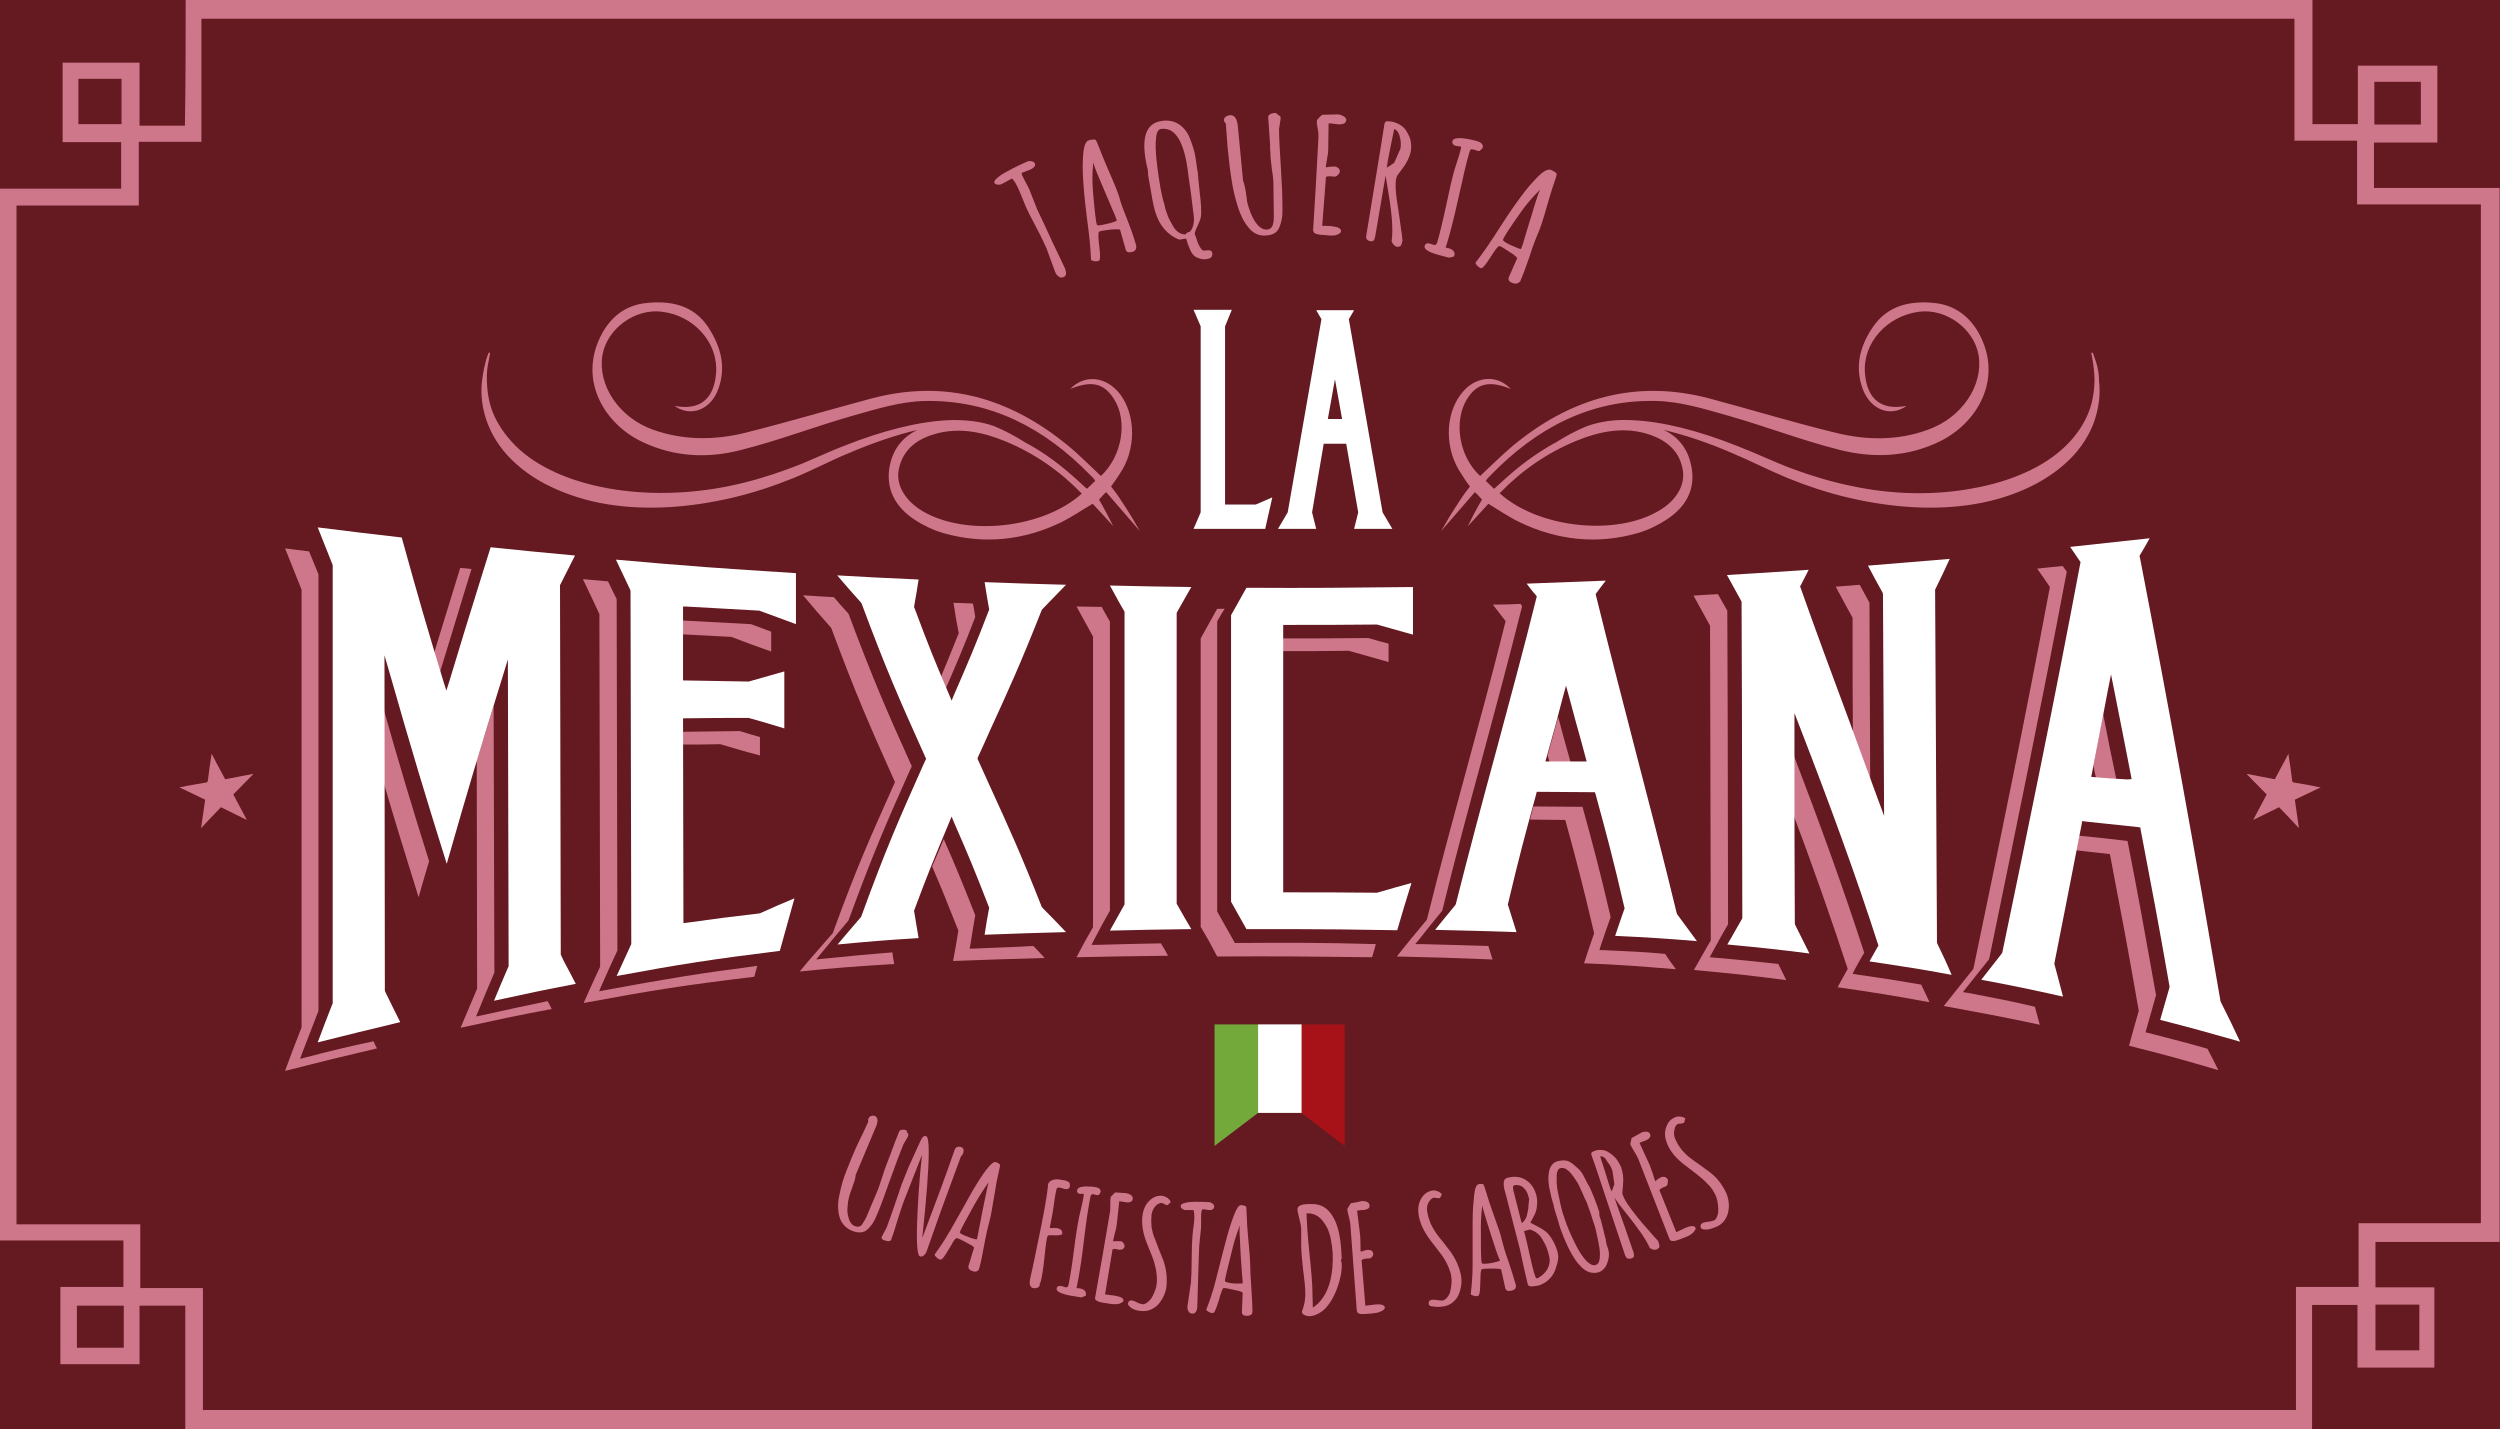<?xml version="1.0" encoding="utf-8"?>
<!-- Generator: Adobe Illustrator 19.1.0, SVG Export Plug-In . SVG Version: 6.00 Build 0)  -->
<svg version="1.1" id="Layer_1" xmlns="http://www.w3.org/2000/svg" xmlns:xlink="http://www.w3.org/1999/xlink" x="0px" y="0px"
	 viewBox="0 0 666.5 381" style="enable-background:new 0 0 666.5 381;" xml:space="preserve">
<style type="text/css">
	.st0{fill:#76121C;}
	.st1{fill:#E8778C;}
	.st2{fill:#821010;}
	.st3{fill:#FFFFFF;}
	.st4{fill:#00135C;}
	.st5{fill:#009CDE;}
	.st6{fill:#52AA2B;}
	.st7{fill:#C40811;}
	.st8{fill-rule:evenodd;clip-rule:evenodd;fill:#009CDE;}
	.st9{fill:#00652E;}
	.st10{fill:#98BF11;}
	.st11{fill-rule:evenodd;clip-rule:evenodd;fill:#44AC6C;}
	.st12{fill-rule:evenodd;clip-rule:evenodd;fill:#E8778C;}
	.st13{fill:#E76112;}
	.st14{fill:#F6B63E;}
	.st15{fill-rule:evenodd;clip-rule:evenodd;fill:#F6B63E;}
	.st16{fill:#3F280D;}
	.st17{fill:#C89F6A;}
	.st18{fill-rule:evenodd;clip-rule:evenodd;fill:#C89F6A;}
	.st19{fill:#F19800;}
	.st20{fill:#FEF7BA;}
	.st21{fill-rule:evenodd;clip-rule:evenodd;fill:#FEF7BA;}
	.st22{fill:#001781;}
	.st23{fill-rule:evenodd;clip-rule:evenodd;fill:#EBA1C7;}
	.st24{fill-rule:evenodd;clip-rule:evenodd;fill:#00652E;}
	.st25{fill:#1FA29B;}
	.st26{fill:#006459;}
	.st27{fill-rule:evenodd;clip-rule:evenodd;fill:#006459;}
	.st28{fill-rule:evenodd;clip-rule:evenodd;fill:#1FA29B;}
	.st29{fill:#7C0A4C;}
	.st30{fill-rule:evenodd;clip-rule:evenodd;fill:#7C0A4C;}
	.st31{fill:#EBA1C7;}
	.st32{fill-rule:evenodd;clip-rule:evenodd;fill:#98BF11;}
	.st33{fill-rule:evenodd;clip-rule:evenodd;fill:#E76112;}
	.st34{fill-rule:evenodd;clip-rule:evenodd;fill:#3F280D;}
	.st35{fill-rule:evenodd;clip-rule:evenodd;fill:#00135C;}
	.st36{fill-rule:evenodd;clip-rule:evenodd;fill:#821010;}
	.st37{fill-rule:evenodd;clip-rule:evenodd;fill:#F19800;}
	.st38{fill-rule:evenodd;clip-rule:evenodd;}
	.st39{fill-rule:evenodd;clip-rule:evenodd;fill:#FFFFFF;}
	.st40{fill:none;stroke:#5D5D5D;stroke-width:2;stroke-miterlimit:10;}
</style>
<g>
	<rect style="fill:#651921;" width="666.5" height="381"/>
	<g id="_x31_V7nqP.tif_2_">
		<g>
			<path style="fill:#CF778A;" d="M49.5,0c189,0,378,0,567,0c0,11,0,22.1,0,33.1c4.3,0,7.9,0,12.1,0c0-5.5,0-10.5,0-15.6
				c7.4,0,14.2,0,21.2,0c0,6.8,0,13.4,0,20.5c-5.7,0-11.1,0-16.9,0c0,4.3,0,8,0,12.1c11.4,0,22.4,0,33.5,0c0,93.7,0,187.3,0,281
				c-11,0-22.1,0-33.1,0c0,4.3,0,7.9,0,12.1c5.4,0,10.4,0,15.7,0c0,7.5,0,14.4,0,21.4c-6.9,0-13.4,0-20.5,0c0-5.7,0-11.1,0-16.7
				c-4.3,0-8,0-12.1,0c0,11.3,0,22.3,0,33.2c-189,0-378,0-567,0c0-10.9,0-21.9,0-33c-4.1,0-7.8,0-12.2,0c0,5.5,0,10.5,0,15.6
				c-7.5,0-14.2,0-21.1,0c0-6.9,0-13.5,0-20.6c5.8,0,11.2,0,16.8,0c0-4.3,0-8,0-12.4c-11.3,0-22.2,0-33,0c0-93.7,0-186.7,0-280.4
				c11,0,21.7,0,32.4,0c0-4.4,0-8.1,0-12.4c-5.5,0-10.6,0-15.6,0c0-7.4,0-14.2,0-21.2c6.9,0,13.4,0,20.5,0c0,5.7,0,11.1,0,16.8
				c4.3,0,8,0,12.1,0C49.5,21.9,49.5,11,49.5,0z M54.1,375.9c186.2,0,371.8,0,558,0c0-11,0-21.7,0-32.8c5.7,0,11,0,16.7,0
				c0-5.8,0-11,0-17c11.2,0,21.9,0,32.6,0c0-90.8,0-180.8,0-271.6c-11,0-21.8,0-33,0c0-5.9,0-11.2,0-17c-5.7,0-10.9,0-16.7,0
				c0-11.1,0-21.7,0-32.5c-186.2,0-371.8,0-558,0c0,11,0,21.7,0,32.8c-5.7,0-11,0-16.7,0c0,5.8,0,11,0,17c-11.2,0-21.9,0-32.6,0
				c0,90.8,0,180.8,0,271.6c11,0,21.8,0,33,0c0,5.9,0,11.2,0,17c5.7,0,10.9,0,16.7,0C54.1,354.6,54.1,365.2,54.1,375.9z M20.9,33.1
				c4.2,0,7.9,0,11.5,0c0-4.4,0-8.3,0-12.1c-4,0-7.6,0-11.5,0C20.9,25.2,20.9,28.9,20.9,33.1z M633.3,360c4.2,0,7.7,0,11.7,0
				c0-4.2,0-8.1,0-12.2c-4.1,0-7.8,0-11.7,0C633.3,352,633.3,355.8,633.3,360z M33,359.3c0-4,0-7.6,0-11.2c-4.4,0-8.4,0-12.5,0
				c0,3.9,0,7.4,0,11.2C24.6,359.3,28.5,359.3,33,359.3z M645.4,21.8c-4.3,0-8.3,0-12.4,0c0,4,0,7.6,0,11.4c4.3,0,8.2,0,12.4,0
				C645.4,29.2,645.4,25.7,645.4,21.8z"/>
		</g>
	</g>
</g>
<g>
	<g>
		<path class="st3" d="M326.6,87v47.5h8.2l4.4-1.9l-1.9,8.4h-19.1l1.9-4.4V87l-1.9-4.4h10.2L326.6,87z"/>
		<path class="st3" d="M340.7,141l2.6-4.4l9-51.5l-1.4-2.4H361l-1.4,2.4l9,51.5l2.6,4.4H361l1.1-4.4l-3.2-18.3h-6l-3.1,18.3l1.1,4.4
			H340.7z M357.8,111.7l-1.9-10.6l-1.9,10.6H357.8z"/>
	</g>
	<g>
		<g>
			<path style="fill:#CF778A;" d="M274.5,50.7c0.8,2,1.2,3,2,5.1c1.7,3.5,2.5,5.3,4.1,8.8c1.3,2.7,2,4.1,3.3,6.9
				c0.5,1.3,0.4,2.1-0.4,2.4c-0.5,0.2-0.9,0.1-1.3-0.2c-0.4-0.3-0.7-0.7-0.9-1.2c-0.9-2.5-1.4-3.8-2.3-6.3c-0.6-1.3-1.5-3.3-2.9-5.9
				c-1.4-2.6-2.4-4.6-2.9-5.9c-0.6-1.4-0.8-2-1.4-3.4c-0.8-1.9-1.5-3-2-3.4c-1.1,0.6-1.6,0.8-2.6,1.4c-0.4,0.2-0.8,0.3-1.3,0.2
				c-0.4,0-0.7-0.2-0.8-0.5c-0.1-0.3,0.1-0.7,0.8-1.3c0.7-0.6,1.6-1.2,2.8-1.8c2-1.1,3.7-1.9,5.1-2.5c0.4-0.2,0.8-0.2,1.3-0.1
				c0.4,0.1,0.7,0.3,0.8,0.6c0.1,0.3,0.1,0.6-0.2,0.9c-0.2,0.3-0.6,0.5-1,0.7c-0.7,0.3-1.1,0.4-1.8,0.7c-0.2,0.1-0.5,0.2-0.5,0.2
				C272.1,46.5,273.8,49,274.5,50.7z"/>
			<path style="fill:#CF778A;" d="M301.7,67.2c-0.9,0.2-1.4,0-1.6-0.7c-0.6-2.1-0.9-3.2-1.5-5.3c-0.5-0.1-1.3-0.1-2.5,0
				c-1.2,0.2-2.8,0.3-3.1,0.6c-0.2,0.2-0.2,1.3-0.1,2.3c0.1,1,0.2,1.9,0.3,2.9c0.1,1,0.1,2.2-0.1,2.4c-0.4,0.5-2.1,0.2-2.2-0.1
				c-0.1-0.4-0.1-3.5-0.8-8.7c-0.7-5.1-1.1-9.2-1.3-12.1c-0.2-2.9-0.2-5.5,0-7.6s0.7-3.3,1.5-3.5c0.7-0.2,1.6-0.3,1.8-0.1
				c0.4,0.4,1.4,3.5,3.2,7.6c1.8,4.1,2.9,6.8,3.2,8c0.3,1.3,1.1,3.3,2.2,6.1c1.1,2.8,1.8,5,2.2,6.4C303,66.4,302.7,67,301.7,67.2z
				 M296,54.5c-1-2.3-1.9-4.5-2.8-6.6c-0.9-2.1-1.4-3.4-1.5-3.8c-0.1-0.5-0.2-0.8-0.2-0.8c0,0-0.5,3.2-0.1,7.9s0.8,8.6,1.1,8.8
				c0.4,0.3,2.5-0.3,3.4-0.5c0.9-0.3,1.8-0.5,1.8-0.7C297.8,58.6,297,56.8,296,54.5z"/>
			<path style="fill:#CF778A;" d="M305.7,44c-1.5-7-0.3-11,3.7-11.7c2-0.4,3.7,0,5,0.9c1.3,0.9,2.3,2.2,2.9,3.9
				c0.7,1.8,1.2,3.4,1.4,4.8c0.2,1.3,0.4,2.5,0.5,3.4c0.1,0.5,0.2,0.9,0.2,1.4c0,0.4,0.1,0.9,0.1,1.3c0.1,0.9,0.2,1.5,0.2,1.9
				c0.1,0.8,0.1,1.1,0.2,1.9c0.3,2.4,0.4,4.3,0.3,5.7c-0.1,1.5-1.6,3.7-1.7,4.8c0,0.1,0.1,0.4,0.3,0.8c0.1,0.4,0.3,0.9,0.4,1.2
				c0.1,0.4,0.3,0.8,0.5,1.2c0.5,0.9,0.9,1.4,1.3,1.3c0.1,0,0.1,0,0.2,0c0.9-0.1,1.5-0.1,1.7,0.1c0.2,0.2,0.3,0.4,0.3,0.7
				c0.1,0.9-0.5,1.4-1.8,1.5c-0.5,0.1-1.1,0-1.9-0.3c0,0,0,0,0,0c-0.8-0.2-1.5-0.8-1.9-1.6c-0.4-0.7-0.6-1.4-0.9-2.1
				c-0.2-0.7-0.4-1.2-0.5-1.5c-0.7,0.1-1.1,0.2-1.8,0.3c-3.1-1.2-5.4-3.8-6.5-7.7c-0.2-0.7-0.4-1.6-0.6-2.6
				c-0.5-2.7-0.7-4.1-1.2-6.8C306.1,45.7,306,45.1,305.7,44z M316.8,46.6c-0.1-0.6-0.1-1.1-0.2-1.6c-1.1-7.7-3.5-11.2-7.2-10.6
				c-0.6,0.1-1.1,0.9-1.2,2.5c-0.2,1.5-0.1,3.3,0.1,5.5c0.4,3.6,0.8,6.2,1.1,7.8c0.3,1.5,0.5,2.6,0.7,3.2c0.2,0.6,0.4,1.4,0.6,2.3
				c0.3,0.9,0.6,1.8,0.9,2.5c0.4,0.8,0.8,1.5,1.2,2.2c0.4,0.7,0.9,1.2,1.5,1.6c0.6,0.4,1.2,0.5,1.8,0.5c0,0,0,0,0,0
				c0.2-0.4,0.5-0.6,1.1-0.7c0,0,0,0,0,0c1-1.1,1.3-2.7,1-4.7C317.7,52.8,317.4,50.7,316.8,46.6z"/>
			<path style="fill:#CF778A;" d="M327.3,39.5c-0.2-2.6-0.3-3.9-0.5-6.6c-0.3-0.2-0.4-0.5-0.5-0.8c0-0.3,0.1-0.7,0.4-0.9
				c0.3-0.3,0.7-0.4,1.1-0.5c1.3-0.1,2,0.9,2.2,2.9c0.6,5.8,0.8,8.8,1.4,14.6c0.2,0.4,0.4,1.1,0.6,2.2c0.2,1.1,0.3,2,0.4,2.6
				c0,0.6,0.2,1.4,0.5,2.3c0.3,0.9,0.6,1.8,1.1,2.7c0.4,0.9,1,1.7,1.6,2.3c0.7,0.6,1.3,0.9,1.9,0.9c0.6,0,1-0.1,1.3-0.4
				c0.3-0.3,0.5-0.6,0.6-1.1c0.2-0.7,0.2-1.5,0.2-2.3c0-3.3-0.1-4.9-0.1-8.2c0-0.9-0.1-2.2-0.4-4c-0.2-1.8-0.4-3.1-0.4-4
				c0-0.1,0-0.2,0-0.3c-0.1-1-0.1-1.5-0.1-2.5c-0.2-2.9-0.3-4.3-0.5-7.2c0-0.3,0.2-0.6,0.6-0.8c0.4-0.2,0.9-0.3,1.4-0.3
				c0.5,0.4,0.8,0.6,1.3,1c0,0.3,0,0.4,0,0.7c-0.2,1-0.2,1.5-0.4,2.6c0,2.4,0.2,5.9,0.5,10.6c0.3,4.7,0.4,7.9,0.4,9.6
				c0,1.7,0,2.8-0.1,3.3c-0.1,0.6-0.2,1.2-0.4,1.8c-0.2,0.6-0.4,1.2-0.7,1.6c-0.7,1-1.8,1.4-3.3,1.5c-1.8,0.1-3.3-0.6-4.5-2.1
				c-1.3-1.5-2.2-3.4-2.9-5.6c-0.8-2.6-1.3-4.8-1.6-6.8C327.9,45.3,327.6,42.4,327.3,39.5z"/>
			<path style="fill:#CF778A;" d="M355.7,47.1c-0.5-0.1-0.7-0.1-1.2-0.1c-0.5,0-0.8,0-1,0.2c-0.4,5.2-0.6,7.8-1,13
				c1.6,0,2.4,0.1,2.5,0.1c1.7,0.2,2.6,0.6,2.5,1.4c0,0.1,0,0.1,0,0.1c-0.2,0.4-0.6,0.6-1.1,0.8c-0.5,0.2-1,0.2-1.3,0.2
				c-0.4,0-0.9,0-1.5-0.1c-0.6,0-0.8-0.1-1.4-0.1c-1.1-0.1-1.8-0.3-2-0.8c-0.1-0.2-0.2-0.5-0.1-0.8c0.6-9.8,0.9-14.7,1.4-24.5
				c0-0.5,0-1.2-0.2-2.2c-0.2-1-0.3-1.7-0.2-2.2c0-0.1,0-0.1,0-0.1c0.6-0.7,1.1-1.2,1.4-1.4c1.6,0,2.4-0.1,4.1-0.1
				c0.5,0,1.1,0.2,1.6,0.5c0.5,0.3,0.8,0.7,0.7,1.1c-0.1,0.8-0.9,1.2-2.6,1c-0.6-0.1-0.9-0.1-1.5-0.2c-0.3,0-0.5,0-0.6,0
				c0,2.8-0.1,4.2-0.1,7c0,0.6-0.1,1.4-0.3,2.4c-0.2,1.1-0.4,2.3-0.3,2.3c0,0,0.4,0,0.7-0.1c0.7-0.1,1.2-0.1,1.6-0.1
				c0.4,0,0.7,0.2,1,0.4c0.3,0.3,0.4,0.6,0.4,0.9c0,0.3-0.2,0.6-0.4,0.8C356.4,47,356.1,47.1,355.7,47.1z"/>
			<path style="fill:#CF778A;" d="M364.3,62.5c1.6-9.8,2.4-14.7,4-24.4c0.3-2.1,0.5-3.1,0.8-5.1c0.1-0.3,0.2-0.5,0.4-0.6
				c0.2-0.1,0.7-0.1,1.4,0c0.7,0.1,1.5,0.4,2.2,0.8c0.7,0.4,1.3,0.9,1.7,1.5c0.4,0.6,0.7,1.2,1,1.9c0.5,1.3,0.5,2.6,0.3,3.9
				c-0.3,1.3-1,2.9-2.2,4.4c-0.1,0.2-0.4,0.5-0.8,1.1c-0.4,0.6-0.7,0.9-0.7,1c-0.6,1.5-0.3,4.8,0.3,8.3c0.2,1.2,0.4,2.8,0.7,4.9
				c0.3,2.1,0.5,3.4,0.5,3.9c0,0,0,0.1,0,0.1c-0.2,0.9-0.4,1.4-0.7,1.5c-0.3,0.1-0.5,0.1-0.8,0.1c-0.5-0.1-1-0.6-1.4-1.4
				c0-0.1,0-0.1,0-0.1c0.4-2.5,0.2-6.5-0.7-12c-0.4-2.5-0.7-4.3-0.9-5.5c-1.1,6.6-1.7,9.8-2.8,16.4c-0.1,0.4-0.2,0.7-0.4,0.9
				c-0.2,0.2-0.5,0.3-0.9,0.2c-0.4-0.1-0.7-0.2-0.9-0.5c-0.2-0.3-0.2-0.5-0.2-0.9C364.3,62.7,364.3,62.6,364.3,62.5z M371.7,34.4
				c-0.7,3.4-1.1,5.1-1.7,8.4c-0.1,0.9-0.3,1.9-0.3,1.9c0.1,0,1.3-0.8,2-1.3c0.6-1.4,0.9-2.1,1.5-3.4c0.1-0.2,0.2-0.4,0.2-0.6
				c0.1-0.7,0.1-1.5-0.1-2.5C373,35.5,372.5,34.7,371.7,34.4z"/>
			<path style="fill:#CF778A;" d="M393.9,40.2c-0.4-0.1-0.5-0.2-0.9-0.3c-0.3-0.1-0.6-0.1-0.8-0.1c-0.2,0.1-0.3,0.3-0.4,0.6
				c-0.8,2.6-1.7,6.6-2.9,12c-1.2,5.4-2.2,9.4-3,12c-0.2,0.6-0.3,0.9-0.5,1.6c0.3,0.1,0.6,0.1,0.9,0.2c1.2,0.4,1.7,1.1,1.4,2
				c0,0.1-0.1,0.1-0.1,0.2c-0.5,0.1-0.8,0.2-1.3,0.3c-1.2-0.3-1.8-0.5-3-0.8c-2.5-0.7-3.7-1.5-3.5-2.3c0.2-0.7,0.7-0.9,1.6-0.6
				c0.4,0.1,0.5,0.2,0.9,0.3c0.4,0.1,0.7-0.1,0.9-0.8c0.6-2.1,1.4-5.3,2.3-9.5c0.9-4.3,1.6-7.4,2.2-9.5c0.5-1.6,0.8-2.5,1.3-4.1
				c0.3-0.9,0.6-2.2,0.5-2.3c-0.1-0.1-0.9-0.1-1.3-0.2c-0.8-0.2-1.1-0.7-1-1.3c0.1-0.3,0.4-0.6,1-0.7c0.6-0.1,1.3-0.1,2.1,0
				c1.5,0.2,2.7,0.5,3.4,0.7c0.7,0.2,1.2,0.5,1.4,0.8c0.2,0.3,0.3,0.6,0.2,0.9c-0.1,0.3-0.3,0.5-0.6,0.7
				C394.6,40.3,394.3,40.3,393.9,40.2z"/>
			<path style="fill:#CF778A;" d="M403.1,75.4c-0.9-0.4-1.1-0.9-0.8-1.6c0.9-2,1.3-3,2.2-5c-0.3-0.4-1-1-2-1.6
				c-1-0.6-2.3-1.6-2.8-1.6c-0.3,0-1,0.9-1.5,1.7c-0.5,0.8-1.1,1.6-1.6,2.4c-0.5,0.8-1.3,1.7-1.6,1.8c-0.6,0.1-1.8-1.2-1.6-1.5
				c0.2-0.3,2.2-2.8,5-7.1c2.8-4.4,5-7.7,6.8-10.1c1.7-2.4,3.4-4.3,4.9-5.8c1.5-1.5,2.7-2,3.4-1.7c0.7,0.3,1.5,0.8,1.5,1.1
				c0.1,0.5-1.2,3.5-2.4,7.9c-1.2,4.3-2.1,7-2.7,8.2c-0.5,1.2-1.3,3.2-2.2,6.1c-1,2.9-1.8,5-2.4,6.4
				C404.7,75.6,404.1,75.8,403.1,75.4z M406.9,62c0.7-2.4,1.5-4.7,2.1-6.9c0.7-2.2,1.1-3.5,1.3-3.9c0.2-0.4,0.4-0.7,0.4-0.7
				c0,0-2.5,2.2-5.2,6c-2.7,3.8-4.9,7.1-4.8,7.5c0.1,0.5,2.1,1.4,2.9,1.7c0.8,0.4,1.7,0.7,1.8,0.7C405.7,66.3,406.2,64.4,406.9,62z"
				/>
		</g>
	</g>
	<g>
		<g>
			<path style="fill:#CF778A;" d="M228.9,304.5c1.1-2.2,1.6-3.3,2.6-5.5c-0.1-0.3-0.1-0.6,0.1-0.9c0.1-0.3,0.4-0.5,0.7-0.6
				c0.3-0.1,0.6-0.1,0.9,0c0.9,0.4,1,1.5,0.2,3.2c-2.1,5-3.2,7.6-5.3,12.6c0,0.4-0.1,1.1-0.5,2.1c-0.3,1-0.6,1.8-0.8,2.3
				c-0.2,0.5-0.4,1.2-0.6,2.1c-0.2,0.9-0.2,1.8-0.3,2.7c0,1,0.2,1.8,0.5,2.7c0.3,0.8,0.8,1.4,1.3,1.6c0.5,0.2,1,0.3,1.3,0.2
				c0.4-0.1,0.7-0.3,0.9-0.7c0.4-0.6,0.8-1.2,1.1-1.9c1.2-2.8,1.8-4.2,3-7.1c0.3-0.8,0.7-1.9,1.2-3.5c0.5-1.6,0.9-2.7,1.2-3.5
				c0-0.1,0.1-0.1,0.1-0.2c0.3-0.9,0.5-1.3,0.8-2.1c0.9-2.5,1.4-3.8,2.4-6.3c0.1-0.3,0.4-0.5,0.8-0.5c0.4-0.1,0.7,0,1.1,0.1
				c0.2,0.5,0.3,0.7,0.6,1.2c-0.1,0.2-0.1,0.4-0.2,0.6c-0.5,0.8-0.7,1.3-1.2,2.1c-0.8,2-2,5.1-3.5,9.3c-1.5,4.2-2.5,7-3.1,8.4
				c-0.6,1.4-1,2.4-1.3,2.8c-0.2,0.5-0.6,0.9-1,1.4c-0.4,0.5-0.8,0.8-1.2,1.1c-1,0.5-2.2,0.5-3.6-0.1c-1.7-0.7-2.8-2-3.3-3.7
				c-0.5-1.8-0.5-3.8,0-5.9c0.5-2.5,1.1-4.5,1.8-6.2C226.7,309.5,227.7,307,228.9,304.5z"/>
			<path style="fill:#CF778A;" d="M242.2,311.2c1.2-2.6,1.8-3.9,3-6.6c0-0.1,0.1-0.1,0.1-0.2c0.5-1.2,1-1.7,1.6-1.5
				c0.5,0.2,0.7,1.6,0.7,4.2c0,4.7-0.6,12.3-1.7,22.7c0,0.1,0,0.1,0,0.2c1.9-5.1,2.9-7.7,4.8-12.8c1.6-4.4,2.4-6.6,3.9-10.9
				c0.4-0.6,0.9-0.7,1.6-0.5c0.7,0.2,0.9,0.9,0.5,1.8c0,0.1,0,0.1-0.1,0.2c-0.3,0.3-0.5,0.6-0.6,1c-2,5.4-3,8.2-5,13.6
				c-1.6,4.5-2.4,6.8-4,11.3c-0.1,0.4-0.4,0.7-0.7,1c-0.4,0.3-0.7,0.4-1.1,0.2c-0.6-0.2-0.9-3.2-0.7-8.9c0.2-5.7,0.6-11.7,1.3-18.1
				c-1.9,4.8-2.8,7.2-4.7,12c-0.5,1.2-1,2.9-1.8,5.3c-0.7,2.4-1.3,4.2-1.7,5.3c-0.1,0.2-0.3,0.4-0.7,0.4c-0.4,0-0.8-0.1-1.3-0.3
				c-0.5-0.2-0.7-0.5-0.5-0.9c0.5-1,0.8-1.5,1.3-2.5c0.5-1.3,1.2-3.3,2.2-6.2c1-2.9,1.6-4.7,1.8-5.3
				C241.1,314,241.5,313,242.2,311.2z"/>
			<path style="fill:#CF778A;" d="M259.3,338.9c-0.9-0.3-1.2-0.7-1.1-1.4c0.6-2,0.9-2.9,1.5-4.9c-0.3-0.4-1-0.8-2-1.3
				c-1-0.5-2.3-1.3-2.7-1.2c-0.3,0-0.9,0.9-1.3,1.7c-0.5,0.8-0.9,1.5-1.4,2.3c-0.5,0.8-1.1,1.7-1.5,1.7c-0.6,0.1-1.8-1.1-1.6-1.4
				c0.2-0.3,2-2.6,4.4-6.8c2.4-4.2,4.2-7.5,5.5-9.8c1.4-2.4,2.6-4.3,3.8-5.9c1.2-1.5,2-2.2,2.5-2.1s1.1,0.5,1.2,0.7
				c0.1,0.5-0.8,3.4-1.4,7.5c-0.7,4.1-1.1,6.7-1.5,7.9c-0.3,1.2-0.8,3.1-1.3,5.9c-0.5,2.8-0.9,4.8-1.3,6.2
				C260.9,338.9,260.3,339.2,259.3,338.9z M261.3,326.1c0.4-2.3,0.9-4.5,1.3-6.5c0.4-2.1,0.7-3.3,0.8-3.7c0.1-0.4,0.2-0.7,0.2-0.7
				c0,0-1.8,2.3-3.9,6.1c-2.1,3.8-3.9,7-3.8,7.3c0.1,0.4,2,1.1,2.8,1.4c0.8,0.2,1.6,0.5,1.7,0.4
				C260.6,330.2,260.8,328.4,261.3,326.1z"/>
			<path style="fill:#CF778A;" d="M277.4,341.9c-0.1,0.1-0.1,0.1-0.2,0.2c0,0.2,0,0.4,0,0.6c-0.1,0.2-0.2,0.4-0.6,0.6
				c-0.3,0.1-0.7,0.2-1.2,0.1c-0.8-0.2-1.1-1.1-0.7-2.8c0.6-2.4,1.5-7,2.9-13.8c1.4-6.8,1.8-10.6,1.8-10.9c0-0.9,1.4-1.8,3.3-1.4
				c0.3,0.1,0.7,0.1,1.2,0.2c0.5,0.1,0.8,0.3,1.1,0.5c0.2,0.2,0.3,0.6,0.2,1.2c-0.1,0.5-0.5,0.7-1.3,0.6c-0.4-0.1-0.6-0.2-1-0.3
				c-0.7-0.2-1.1-0.1-1.2,0.2c-0.3,1.2-0.6,2.9-0.9,5.3c-0.3,2.3-1,5-0.9,5.2c0,0,0.4,0,0.7,0c0.7,0,1.3,0,1.6,0.1
				c0.3,0.1,0.6,0.3,0.8,0.5c0.2,0.3,0.2,0.6,0.2,0.9c-0.2,0.8-3.3,0.2-3.8,0.5c-0.4,0.2-0.7,3.5-1,6.3
				C278.1,338.4,277.8,340.5,277.4,341.9z"/>
			<path style="fill:#CF778A;" d="M292.3,318.6c-0.3-0.1-0.4-0.1-0.7-0.2c-0.3-0.1-0.5,0-0.6,0.1c-0.1,0.1-0.3,0.3-0.3,0.6
				c-0.5,2.5-1.1,6.3-1.7,11.4c-0.6,5.1-1.2,8.9-1.7,11.4c-0.1,0.6-0.2,0.9-0.3,1.5c0.3,0,0.6,0.1,0.9,0.1c1.2,0.2,1.7,0.8,1.6,1.7
				c0,0.1,0,0.1,0,0.2c-0.5,0.2-0.7,0.3-1.2,0.5c-1.2-0.2-1.8-0.3-3-0.5c-2.6-0.5-3.8-1.2-3.6-1.9c0.1-0.6,0.6-0.8,1.5-0.6
				c0.4,0.1,0.5,0.2,0.9,0.3c0.4,0.1,0.7-0.2,0.8-0.8c0.4-2,0.9-5,1.4-9c0.5-4,1-7,1.4-9c0.4-1.6,0.5-2.3,0.9-3.9
				c0.2-0.8,0.4-2.1,0.3-2.2c-0.1-0.1-0.7,0-1,0c-0.6-0.1-0.9-0.5-0.7-1.1c0.1-0.3,0.3-0.5,0.8-0.7c0.4-0.1,1-0.2,1.6-0.2
				c1.2,0,2,0.1,2.5,0.2c0.5,0.1,0.9,0.3,1.1,0.5c0.2,0.3,0.3,0.5,0.2,0.8c-0.1,0.3-0.2,0.5-0.4,0.7
				C292.8,318.6,292.6,318.7,292.3,318.6z"/>
			<path style="fill:#CF778A;" d="M298.5,333.2c-0.4-0.1-0.6-0.1-1-0.2c-0.4-0.1-0.7,0-0.9,0.1c-0.8,4.8-1.2,7.2-2,12
				c1.5,0.2,2.4,0.3,2.5,0.3c1.7,0.3,2.5,0.7,2.4,1.4c0,0.1,0,0.1,0,0.1c-0.3,0.3-0.6,0.5-1.2,0.7c-0.5,0.1-1,0.1-1.4,0.1
				c-0.4,0-0.9-0.1-1.5-0.2c-0.6-0.1-0.8-0.1-1.4-0.2c-1.1-0.2-1.8-0.5-2-0.9c-0.1-0.2-0.1-0.4,0-0.7c1.6-9,2.4-13.5,3.9-22.5
				c0.1-0.4,0.1-1.1,0.1-2c0-0.9,0-1.6,0.1-2c0-0.1,0-0.1,0-0.1c0.6-0.6,1-1,1.2-1.2c1.2,0.1,1.8,0.1,3,0.2c0.4,0.1,0.8,0.2,1.2,0.5
				c0.4,0.3,0.5,0.6,0.5,1c-0.1,0.8-0.8,1.1-2,0.9c-0.5-0.1-0.7-0.1-1.2-0.2c-0.2,0-0.3,0-0.4-0.1c-0.3,2.6-0.4,3.9-0.7,6.4
				c-0.1,0.5-0.2,1.3-0.5,2.2c-0.2,1-0.5,2.1-0.5,2.1c0,0,0.4,0,0.6,0c0.6,0,1.1,0,1.4,0c0.3,0,0.6,0.2,0.8,0.5
				c0.2,0.3,0.3,0.5,0.3,0.8c0,0.3-0.2,0.6-0.4,0.8C299.1,333.1,298.9,333.2,298.5,333.2z"/>
			<path style="fill:#CF778A;" d="M300.7,347.6c0.1-0.7,0.5-1,1.1-0.9c0.3,0.1,0.8,0.2,1.3,0.5c0.5,0.3,1,0.4,1.4,0.5
				c0.4,0.1,0.9-0.1,1.4-0.5c0.5-0.4,1-0.9,1.3-1.5c0.7-1.3,1.1-2.5,1.2-3.6c0.1-1.1,0-2.3-0.2-3.6c-0.3-1.3-0.6-2.5-1.1-3.7
				c-0.5-1.2-0.9-2.3-1.4-3.5c-1.1-2.8-1.4-5.3-1.1-7.4c0.3-2,1.2-3.5,2.7-4.5c0.8-0.5,1.7-0.7,2.6-0.6c0.5,0.1,0.9,0.3,1.4,0.6
				c0.4,0.3,0.7,0.7,0.8,1.1c-0.3,0.3-0.5,0.5-0.8,0.8c-0.7-0.1-1.3-0.5-1.5-0.6c-0.3-0.1-1,0.2-1.4,0.5c-0.8,0.7-1.2,1.5-1.4,2.6
				c-0.1,1.1-0.1,2.2,0,3.3c0.2,1.1,0.4,2.1,0.8,2.9c0.3,0.9,0.7,1.8,1.1,2.9c0.4,1,0.8,2,1.2,3c0.8,2.2,1.1,4.5,0.9,6.9
				c-0.2,1.7-0.8,3.2-2,4.7c-0.5,0.7-1.3,1.2-2.1,1.6c-0.9,0.4-1.8,0.5-2.8,0.4c-1.1-0.1-1.9-0.4-2.5-0.8
				C301,348.2,300.7,347.9,300.7,347.6z"/>
			<path style="fill:#CF778A;" d="M320.2,327.3c-0.2,2-0.3,3-0.5,5c-0.1,3.6-0.2,5.4-0.3,9c-0.1,2.8-0.1,4.2-0.2,7.1
				c-0.1,1.3-0.6,1.9-1.4,1.8c-0.5,0-0.8-0.3-1-0.7c-0.2-0.4-0.3-0.9-0.2-1.4c0.4-2.5,0.5-3.7,0.9-6.2c0.1-1.3,0.2-3.4,0.2-6.1
				c0-2.7,0.1-4.8,0.2-6.1c0.1-1.4,0.2-2.1,0.4-3.4c0.2-1.9,0.1-3.1-0.1-3.7c-0.9,0-1.3,0-2.2,0c-0.3,0-0.6-0.2-0.9-0.4
				c-0.2-0.2-0.4-0.5-0.3-0.8c0-0.3,0.4-0.5,1.1-0.7c0.7-0.2,1.5-0.3,2.4-0.3c1.6,0,3,0,4.1,0.1c0.3,0,0.6,0.2,0.9,0.4
				c0.3,0.2,0.4,0.5,0.4,0.8c0,0.3-0.2,0.6-0.4,0.7c-0.3,0.2-0.6,0.2-0.9,0.2c-0.6-0.1-0.9-0.1-1.4-0.2c-0.2,0-0.4,0-0.4,0
				C320,322.8,320.3,325.6,320.2,327.3z"/>
			<path style="fill:#CF778A;" d="M332.4,350.8c-0.9,0-1.4-0.4-1.3-1.1c0.1-2.1,0.1-3.1,0.2-5.1c-0.4-0.3-1.2-0.5-2.2-0.7
				c-1.1-0.2-2.5-0.6-2.9-0.5c-0.3,0.1-0.6,1.1-0.9,2c-0.2,0.9-0.5,1.7-0.8,2.6c-0.3,0.9-0.7,1.9-1,2c-0.6,0.3-2-0.6-1.9-0.9
				c0.1-0.3,1.3-3,2.5-7.7c1.2-4.7,2.1-8.3,2.8-10.9c0.7-2.6,1.4-4.8,2.1-6.6c0.7-1.8,1.3-2.7,1.9-2.6c0.6,0,1.2,0.2,1.3,0.4
				c0.2,0.5,0.1,3.5,0.5,7.6c0.4,4.1,0.6,6.8,0.6,8c0,1.2,0.1,3.2,0.3,6c0.2,2.8,0.3,4.9,0.3,6.3
				C333.9,350.4,333.4,350.8,332.4,350.8z M331,337.9c-0.2-2.3-0.3-4.5-0.4-6.7c-0.1-2.1-0.2-3.4-0.1-3.8c0-0.4,0.1-0.8,0.1-0.8
				c0,0-1.2,2.7-2.2,7c-1,4.2-2,7.7-1.8,8c0.3,0.4,2.2,0.6,3,0.6c0.8,0,1.7,0,1.7-0.1C331.4,342,331.1,340.2,331,337.9z"/>
			<path style="fill:#CF778A;" d="M357.5,336c0.1,0.3,0.1,0.5,0.2,0.8c0.1,1.9-0.3,4.1-1.2,6.6c-1.1,2.9-2.5,5.1-4.2,6.3
				c-1,0.7-2,1.1-3,1.2c-0.6,0-1.1-0.1-1.5-0.3c-0.5-0.2-0.8-0.7-0.7-1c0.2-0.5,0.9-2.2,0.9-4.6c0-1.5-0.2-3.6-0.6-6.5
				c-0.3-2.9-0.5-5-0.5-6.5c0-1.7,0-2.6,0-4.3c0-0.7-0.2-1.6-0.5-2.8c-0.3-1.2-0.5-2-0.5-2.5c0-0.9,1-1.4,3.1-1.4c0.2,0,0.4,0,0.6,0
				c2.8-0.1,4.8,1.3,6.2,4.2c1,2,1.6,4.9,1.8,8.5c0,0.7,0.1,1.1,0.1,1.8C357.6,335.7,357.5,335.8,357.5,336z M349.9,344.8
				c0,1.5,0.1,2.3,0.1,3.8c1.1-0.7,2-1.6,2.8-2.8c0.8-1.2,1.3-2.5,1.7-3.8c0.7-2.6,0.9-5.2,0.8-7.8c-0.2-3-0.7-5.3-1.5-6.9
				c-0.9-1.7-1.9-2.8-3.1-3.4c-0.7-0.3-1.5-0.5-2.4-0.4c0,0,0,0,0,0c0.1,2.4,0.3,5.9,0.8,10.7C349.6,338.9,349.9,342.4,349.9,344.8z
				"/>
			<path style="fill:#CF778A;" d="M365,335.5c-0.4,0-0.6,0-1.1,0.1c-0.4,0-0.7,0.2-0.9,0.4c0.4,4.8,0.6,7.3,1,12.1
				c1.5-0.2,2.3-0.3,2.5-0.3c1.7-0.2,2.6,0.1,2.7,0.8c0,0.1,0,0.1,0,0.1c-0.2,0.4-0.5,0.7-1,0.9c-0.5,0.2-0.9,0.4-1.3,0.4
				c-0.4,0.1-0.9,0.1-1.5,0.2c-0.6,0-0.8,0.1-1.4,0.1c-1.1,0.1-1.8,0-2.1-0.4c-0.1-0.2-0.2-0.4-0.2-0.7c-0.7-9.1-1-13.7-1.7-22.8
				c0-0.4-0.2-1.1-0.4-2c-0.2-0.9-0.4-1.5-0.4-2c0-0.1,0-0.1,0-0.1c0.4-0.7,0.7-1.2,0.9-1.5c1.2-0.2,1.8-0.3,3-0.6
				c0.4,0,0.8,0,1.3,0.2c0.4,0.2,0.7,0.5,0.7,0.9c0.1,0.8-0.5,1.2-1.7,1.3c-0.5,0-0.7,0-1.2,0.1c-0.2,0-0.3,0-0.4,0.1
				c0.3,2.6,0.5,3.9,0.8,6.4c0,0.5,0.1,1.3,0.1,2.3c0,1,0,2.2,0.1,2.2c0,0,0.4-0.1,0.6-0.2c0.6-0.2,1-0.3,1.3-0.3
				c0.3,0,0.6,0.1,0.9,0.2c0.3,0.2,0.4,0.4,0.5,0.7c0,0.3,0,0.6-0.2,0.8C365.6,335.3,365.4,335.5,365,335.5z"/>
			<path style="fill:#CF778A;" d="M380.9,347.7c-0.1-0.7,0.2-1.1,0.9-1.2c0.3,0,0.8,0,1.4,0.1c0.6,0.1,1.1,0.2,1.5,0.1
				c0.4-0.1,0.8-0.4,1.2-0.9c0.4-0.5,0.7-1.1,0.8-1.8c0.3-1.4,0.4-2.7,0.2-3.8c-0.2-1.1-0.6-2.2-1.2-3.4c-0.6-1.2-1.3-2.2-2.1-3.2
				c-0.8-1-1.5-2-2.3-3c-1.8-2.4-2.8-4.7-3.1-6.8c-0.3-2,0.1-3.7,1.3-5.1c0.6-0.7,1.4-1.1,2.3-1.3c0.5-0.1,1,0,1.5,0.2
				c0.5,0.2,0.9,0.5,1.1,0.8c-0.2,0.4-0.3,0.6-0.5,1c-0.7,0.1-1.3-0.1-1.6-0.1c-0.3,0-0.9,0.4-1.2,0.9c-0.6,0.8-0.8,1.8-0.6,2.9
				c0.2,1.1,0.5,2.1,0.9,3.1c0.5,1,1,1.9,1.5,2.6c0.6,0.8,1.2,1.6,1.9,2.4c0.7,0.9,1.3,1.7,1.9,2.5c1.4,1.9,2.3,4,2.8,6.3
				c0.3,1.7,0.1,3.3-0.6,5.1c-0.3,0.8-0.9,1.5-1.6,2.1c-0.7,0.6-1.6,1-2.6,1.1c-1.1,0.2-2,0.1-2.6,0
				C381.3,348.3,380.9,348,380.9,347.7z"/>
			<path style="fill:#CF778A;" d="M402.9,344.1c-0.9,0.2-1.4,0-1.6-0.7c-0.4-2-0.7-3-1.1-5c-0.5-0.2-1.2-0.2-2.3-0.2
				c-1.1,0-2.6,0-2.9,0.2c-0.2,0.2-0.3,1.2-0.3,2.1c0,0.9-0.1,1.8-0.1,2.7c0,0.9-0.2,2-0.4,2.2c-0.5,0.4-2.1-0.1-2.1-0.4
				c0-0.4,0.5-3.3,0.5-8.1c0-4.8,0-8.6,0-11.3c0-2.7,0.2-5,0.4-6.9c0.2-1.9,0.6-2.9,1.2-3c0.6-0.1,1.2-0.1,1.3,0.1
				c0.3,0.4,1,3.3,2.4,7.2c1.4,3.9,2.3,6.4,2.5,7.6c0.3,1.2,0.8,3.1,1.8,5.8c0.9,2.7,1.5,4.7,1.9,6.1
				C404.3,343.4,403.9,343.9,402.9,344.1z M398.4,332c-0.7-2.2-1.4-4.3-2-6.3c-0.6-2-1-3.2-1.1-3.7c-0.1-0.4-0.1-0.7-0.1-0.7
				c0,0-0.5,2.9-0.4,7.3c0,4.4,0,8,0.3,8.2c0.3,0.3,2.3,0,3.1-0.2s1.6-0.4,1.7-0.5C399.8,335.9,399.1,334.2,398.4,332z"/>
			<path style="fill:#CF778A;" d="M405.2,333c-1.6-6.2-2.4-9.3-4-15.5c0-0.1,0-0.1-0.1-0.2c-0.3-1.4-0.3-2.3,0-2.8
				c0.2-0.2,0.4-0.4,0.8-0.5c1.9-0.5,3.5-0.3,4.9,0.6c1.4,0.9,2.3,2.2,2.8,4.1c0.3,1.1,0.3,2.4,0,3.8c-0.3,1.4-1.6,3.3-1.6,3.4
				c0.1,0.3,3.5,1.6,4.7,3c1.2,1.4,2,3,2.5,4.7c0.3,0.9,0.3,1.9,0,3.1c-0.3,1.1-0.6,2-1,2.8c-0.4,0.7-1,1.4-1.7,2
				c-0.8,0.6-1.7,1.1-2.7,1.3c-0.1,0-0.1,0-0.2,0c-1.4,0.3-2.1,0.2-2.3-0.4C406.4,338.7,406,336.8,405.2,333z M403.7,316
				c-0.4,0.1-0.4,0.6-0.2,1.5c0.2,0.9,0.6,2.3,1.1,4.3c0.5,1.9,1,4.2,1.1,4.2c0.2,0.1,1.2-1,1.4-2.1c0.2-0.9,0.4-1.7,0.4-2.6
				c0.1-0.8,0.1-1.3,0.2-1.5c-0.1-0.5-0.2-0.8-0.4-1.4c-0.2-0.7-0.7-1.4-1.4-2C405.2,316,404.5,315.8,403.7,316z M412.6,338.2
				c0.6-1.2,0.7-2.4,0.3-3.7c-0.3-1.3-0.7-2.3-1.2-3.2c-0.5-0.9-0.9-1.6-1.3-2c-0.4-0.4-0.8-0.7-1.3-1c-0.6-0.3-1-0.5-1.3-0.5
				c-0.6,0.2-0.9,0.2-1.5,0.4c1,3.5,2.6,12.2,3.3,12.6C410,341,412.1,339.4,412.6,338.2z"/>
			<path style="fill:#CF778A;" d="M426.8,325.3c0.5,1.9,0.7,2.9,1.2,4.8c0,0.1,0,0.1,0.1,0.2c0,0.7,0.2,1.5,0.5,2.3
				c0.3,0.8,0.4,1.6,0.3,2.5c-0.1,0.9-0.4,1.7-0.8,2.5c-0.5,0.8-1.1,1.3-1.9,1.6c-0.8,0.2-1.6,0.2-2.4,0c-0.8-0.3-1.5-0.7-2.1-1.3
				c-0.6-0.6-1.3-1.4-1.9-2.3c-0.6-0.9-1.1-1.8-1.6-2.8c-0.4-0.9-0.9-1.9-1.3-2.9c-0.6-1.6-1.1-2.8-1.3-3.7
				c-0.3-0.9-0.5-1.7-0.7-2.3c-0.2-0.6-0.4-1.2-0.5-1.7c-0.1-0.3-0.2-0.5-0.2-0.9c-0.1-0.3-0.2-0.6-0.3-1c-0.2-0.7-0.4-1.4-0.5-2
				c-0.1-0.6-0.3-1.2-0.4-1.9c-0.1-0.7-0.2-1.3-0.2-1.9c0-0.5,0-1.1,0.1-1.7c0.1-0.6,0.2-1.1,0.4-1.5c0.4-0.9,1.1-1.5,1.9-1.7
				c0.8-0.2,1.6-0.3,2.2-0.2c0.7,0.1,1.3,0.4,1.9,0.9c0.6,0.5,1.2,1,1.7,1.5c0.5,0.5,1,1.2,1.5,2.3c0.5,1,0.9,1.8,1.3,2.4
				c0.3,0.6,0.7,1.6,1.2,2.8c0.6,1.6,1.1,2.9,1.4,3.9C426.3,324,426.5,324.5,426.8,325.3z M418.8,312.8c-0.5-0.6-1-0.9-1.4-1.2
				c-0.5-0.2-0.9-0.3-1.3-0.2c-0.4,0.1-0.7,0.3-0.8,0.7c-0.2,0.3-0.3,0.8-0.3,1.3c0,0.5,0,1.1,0,1.7c0,0.6,0.1,1.2,0.2,2
				c0.1,0.7,0.3,1.4,0.4,2c0.1,0.6,0.3,1.2,0.4,1.9c0.3,1.1,0.5,2.1,0.7,2.7c0,0.1,0,0.1,0.1,0.2c0.5,1.7,1.2,3.5,2,5.3
				c0.9,1.9,1.6,3.4,2.3,4.5c0.7,1.1,1.4,2.1,2.2,2.8c0.8,0.7,1.5,1,2.2,0.7c0.6-0.2,0.9-0.8,1-1.9c0.1-1.1,0-2.3-0.3-3.8
				c-0.5-2.6-0.9-4.4-1.3-5.4c-0.3-1-0.6-1.7-0.7-2.2c-0.2-0.5-0.4-1.1-0.7-2c-0.3-0.9-0.6-1.7-1-2.4c-0.3-0.7-0.7-1.6-1.1-2.5
				c-0.4-0.9-0.8-1.7-1.3-2.4C419.7,314,419.3,313.4,418.8,312.8z"/>
			<path style="fill:#CF778A;" d="M433.2,334.5c-2.9-8.7-4.4-13.1-7.3-21.9c-0.6-1.8-0.9-2.7-1.6-4.6c-0.1-0.3-0.1-0.5,0-0.7
				c0.1-0.2,0.4-0.3,0.9-0.5c0.5-0.2,1.1-0.3,1.8-0.2c0.6,0,1.2,0.2,1.7,0.5c0.5,0.3,1,0.7,1.5,1.1c0.9,0.8,1.5,1.9,2,3
				c0.4,1.2,0.7,2.7,0.5,4.5c0,0.2,0,0.6-0.1,1.2c0,0.6-0.1,1-0.1,1.1c0.2,1.5,2,4,4.1,6.6c0.7,0.9,1.7,2,3,3.5
				c1.3,1.5,2.1,2.4,2.5,2.8c0,0,0,0.1,0,0.1c0.3,0.8,0.4,1.4,0.2,1.6c-0.2,0.2-0.4,0.4-0.6,0.5c-0.5,0.2-1.2,0.1-1.9-0.4
				c0-0.1,0-0.1,0-0.1c-1-2.2-3.1-5.2-6.3-9.2c-1.5-1.8-2.5-3.2-3.1-4.1c2.1,5.8,3.1,8.8,5.1,14.6c0.1,0.4,0.2,0.7,0.1,1
				c-0.1,0.3-0.3,0.5-0.7,0.6c-0.4,0.1-0.7,0.1-1,0c-0.3-0.1-0.4-0.3-0.5-0.6C433.3,334.7,433.2,334.6,433.2,334.5z M426.6,308.3
				c1,3.1,1.5,4.6,2.4,7.6c0.3,0.8,0.6,1.7,0.6,1.7c0.1,0,0.6-1.2,0.8-1.9c-0.2-1.4-0.3-2.1-0.5-3.4c0-0.2-0.1-0.4-0.2-0.6
				c-0.2-0.6-0.6-1.3-1.2-2C428,308.6,427.3,308.2,426.6,308.3z"/>
			<path style="fill:#CF778A;" d="M444.1,316.3c-0.4,0.1-0.6,0.2-1,0.4c-0.4,0.2-0.6,0.4-0.7,0.6c1.8,4.5,2.7,6.7,4.5,11.2
				c1.4-0.7,2.2-1,2.3-1.1c1.6-0.7,2.5-0.7,2.8-0.1c0,0,0,0.1,0.1,0.1c-0.1,0.4-0.3,0.8-0.7,1.2c-0.4,0.4-0.8,0.6-1.1,0.8
				c-0.4,0.2-0.8,0.4-1.4,0.6c-0.5,0.2-0.8,0.3-1.3,0.5c-1.1,0.4-1.8,0.5-2.2,0.2c-0.2-0.1-0.3-0.3-0.4-0.6
				c-3.3-8.5-5-12.8-8.3-21.3c-0.2-0.4-0.5-1-1-1.8c-0.5-0.8-0.8-1.3-1-1.8c0-0.1,0-0.1-0.1-0.1c0.2-0.8,0.3-1.4,0.4-1.7
				c1.1-0.6,1.6-0.9,2.7-1.5c0.4-0.2,0.8-0.2,1.3-0.2c0.5,0.1,0.8,0.3,0.9,0.6c0.3,0.7-0.1,1.3-1.3,1.8c-0.4,0.2-0.7,0.2-1.1,0.4
				c-0.2,0.1-0.3,0.1-0.4,0.2c1.1,2.4,1.6,3.5,2.7,5.9c0.2,0.5,0.4,1.2,0.8,2.2c0.3,1,0.6,2,0.7,2.1c0,0,0.3-0.2,0.5-0.4
				c0.5-0.4,0.9-0.6,1.2-0.7c0.3-0.1,0.6-0.1,0.9,0s0.5,0.3,0.7,0.6c0.1,0.3,0.1,0.6,0,0.9C444.6,315.9,444.4,316.1,444.1,316.3z"/>
			<path style="fill:#CF778A;" d="M453.5,327.4c-0.3-0.6-0.1-1.1,0.5-1.4c0.3-0.1,0.8-0.2,1.4-0.3c0.6,0,1.1-0.2,1.5-0.3
				c0.4-0.2,0.7-0.5,0.9-1.2c0.3-0.6,0.3-1.3,0.3-2c-0.1-1.5-0.3-2.7-0.8-3.7c-0.5-1-1.1-2-2.1-2.9c-0.9-1-1.9-1.8-2.9-2.6
				c-1-0.8-2-1.5-3-2.3c-2.4-1.8-4-3.7-4.8-5.7c-0.8-1.9-0.8-3.6,0-5.2c0.4-0.9,1.1-1.5,2-1.9c0.4-0.2,0.9-0.3,1.5-0.2
				c0.5,0,1,0.2,1.3,0.5c-0.1,0.4-0.2,0.6-0.3,1.1c-0.6,0.3-1.3,0.3-1.6,0.3c-0.3,0.1-0.8,0.6-0.9,1.2c-0.3,1-0.3,2,0.2,3
				c0.4,1,1,1.9,1.7,2.8c0.7,0.8,1.4,1.5,2.2,2.1c0.8,0.6,1.6,1.2,2.5,1.8c0.9,0.7,1.8,1.3,2.6,1.9c1.9,1.4,3.3,3.2,4.4,5.4
				c0.7,1.5,1,3.2,0.7,5c-0.1,0.9-0.5,1.7-1,2.5c-0.6,0.8-1.3,1.4-2.3,1.8c-1,0.4-1.9,0.7-2.6,0.7
				C454.1,327.8,453.7,327.7,453.5,327.4z"/>
		</g>
	</g>
	<g>
		<polygon style="fill:#73A93B;" points="335.4,296.7 323.8,305.5 323.8,273.1 335.4,273.1 		"/>
		<polygon style="fill:#A71118;" points="358.5,305.5 346.9,296.7 346.9,273.1 358.5,273.1 		"/>
		<rect x="335.4" y="273.1" class="st3" width="11.6" height="23.6"/>
	</g>
	<g>
		<g>
			<path style="fill-rule:evenodd;clip-rule:evenodd;fill:#CF778A;" d="M67.6,206.3c-1.8,1.8-3.6,3.7-5.4,5.5
				c1.2,2.3,2.4,4.5,3.6,6.8c-2.3-1.1-4.6-2.3-6.9-3.4c-1.8,1.9-3.6,3.7-5.3,5.6c0.4-2.5,0.7-5.1,1.1-7.6c-2.3-1.1-4.6-2.2-6.9-3.3
				c0.7-0.1,1.4-0.2,2.1-0.4c1.7-0.3,3.4-0.6,5.1-0.9c0.2,0,0.3-0.1,0.4-0.4c0.3-2.4,0.6-4.7,1-7.1c0,0,0-0.1,0-0.2
				c0.5,0.9,0.9,1.7,1.3,2.5c0.7,1.4,1.5,2.7,2.2,4.1c0.1,0.2,0.1,0.3,0.4,0.2C62.7,207.2,65.1,206.8,67.6,206.3z"/>
		</g>
		<g>
			<path style="fill-rule:evenodd;clip-rule:evenodd;fill:#CF778A;" d="M598.9,206.3c1.8,1.8,3.6,3.7,5.4,5.5
				c-1.2,2.3-2.4,4.5-3.6,6.8c2.3-1.1,4.6-2.3,6.9-3.4c1.8,1.9,3.6,3.7,5.3,5.6c-0.4-2.5-0.7-5.1-1.1-7.6c2.3-1.1,4.6-2.2,6.9-3.3
				c-0.7-0.1-1.4-0.2-2.1-0.4c-1.7-0.3-3.4-0.6-5.1-0.9c-0.3,0-0.3-0.1-0.4-0.4c-0.3-2.4-0.6-4.7-1-7.1c0,0,0-0.1,0-0.2
				c-0.4,0.9-0.9,1.7-1.3,2.5c-0.7,1.4-1.5,2.7-2.2,4.1c-0.1,0.2-0.1,0.3-0.4,0.2C603.8,207.2,601.4,206.8,598.9,206.3z"/>
		</g>
	</g>
	<g>
		<g>
			<path style="fill:#CF778A;" d="M558.6,95.9c-0.4-1.3-0.7-1.9-0.7-1.9l-0.4,0.1c0,0,0.2,0.7,0.4,2c0.2,1.3,0.5,3.2,0.5,5.6
				c-0.1,2.4-0.4,5.3-1.6,8.3c-1.2,3-3.2,6.1-6.1,8.9c-2.9,2.8-6.5,5.2-10.8,7.1c-4.2,1.9-8.9,3.3-14,4.2c-10,1.9-21.3,1.7-32.1-0.6
				c-5.4-1.1-10.8-2.7-15.9-4.6c-5.1-1.9-10-4.3-15-6.2c-9.9-3.9-19.6-6.5-28.2-6.8c-4.3-0.2-8.2,0.4-11.6,1.6
				c-3.2,1.3-5.8,2.8-7.9,4.1c-0.3,0.2-0.5,0.3-0.8,0.5c0,0,0,0-0.1,0c-5.1,2.9-9.2,5.9-14.3,10.6c-0.5,0.4-1.1,1.1-1.7,1.5
				l-2.2-2.1c0.3-0.5,1.1-1.3,1.5-1.7c12-12.3,26.3-20,43.8-19.6c6.6,0.1,13.2,2.2,19.6,4c9.8,2.8,19.4,6.5,29.3,9
				c9,2.3,18.2,2,26.8-2.2c9.7-4.7,16.7-16,11-27.8c-2.5-5.2-6.7-8.5-12.2-9.1c-6.4-0.7-12.6,0.5-16.6,6.4c-3.4,5-4.9,10.5-2.7,16.5
				c2.1,5.6,7.4,7.6,11.7,4.5c-6.7,1.3-10.5-1.7-11.1-8.6c-0.7-8.1,5.8-15.4,14.5-16.5c7.2-0.9,14.6,4.6,15.8,11.6
				c1.3,8.1-4.5,16.7-13.6,19.9c-8,2.9-16.3,2.8-24.4,0.8c-11.2-2.7-22.3-6.1-33.5-9.1c-19.7-5.3-37.1-0.3-52.5,12.4
				c-3,2.5-6,5.5-8.9,8.2c-5.7-5.3-7.1-14.6-3.5-20.5c2.7-4.3,6-5,11.7-2.7c-3.9-4.1-9.8-3.4-13.4,1.5c-4.1,5.4-4.4,14.6,0.3,21.3
				c1,1.7,2.2,3.2,2.2,3.2s-1.7,2.1-3,4.2c-2.1,3.2-3,4.7-4.7,7.7l9-10.4c0.8,0.7,1.9,2,1.9,2s-1.5,2.4-3.8,7.1
				c1.8-1.9,3.5-3.8,5.5-6c2.8,1.7,5.4,3.5,8.3,4.9c10.2,4.9,20.8,6,31.6,2.9c2.7-0.8,5.4-2.1,7.8-3.7c4.8-3.2,7.5-7.7,6.5-13.6
				c-0.8-4.9-3.4-8.3-7.5-10.2c5.9,1.4,12.1,3.5,18.3,6.2c4.8,2,9.6,4.5,14.9,6.7c5.2,2.1,10.6,3.9,16.2,5.2
				c11.1,2.6,22.8,3.5,33.5,1.7c5.4-0.9,10.5-2.5,15-4.7c4.5-2.2,8.5-5.1,11.5-8.4c3-3.3,5-7.1,5.9-10.5c1-3.5,1.1-6.7,0.8-9.2
				C559.6,99,559,97.1,558.6,95.9z M448.6,125.1c0.8,4.2-1.7,8.4-6.4,11.1c-11.5,6.8-32.1,4.6-42.4-4.7c5.9-6.1,12.7-10.8,20.5-14
				c5.9-2.4,12-3.7,18.3-2C443.5,116.9,447.6,119.6,448.6,125.1z"/>
		</g>
		<g>
			<path style="fill:#CF778A;" d="M128.5,101.6c-0.3,2.5-0.2,5.7,0.8,9.2c1,3.5,2.9,7.2,5.9,10.5c3,3.3,6.9,6.2,11.5,8.4
				c4.6,2.2,9.6,3.8,15,4.7c10.8,1.8,22.4,0.9,33.5-1.7c5.6-1.3,11-3.1,16.2-5.2c5.2-2.1,10-4.7,14.9-6.7c6.3-2.7,12.5-4.8,18.3-6.2
				c-4.1,2-6.7,5.3-7.5,10.2c-0.9,5.9,1.8,10.4,6.5,13.6c2.4,1.6,5.1,2.9,7.8,3.7c10.9,3.1,21.5,2,31.6-2.9c2.8-1.4,5.4-3.2,8.3-4.9
				c2,2.1,3.8,4.1,5.5,6c-2.3-4.6-3.8-7.1-3.8-7.1s1.1-1.3,1.9-2l9,10.4c-1.7-3-2.6-4.5-4.7-7.7c-1.3-2.1-3-4.2-3-4.2
				s1.2-1.6,2.2-3.2c4.7-6.7,4.3-15.9,0.3-21.3c-3.7-4.9-9.5-5.5-13.4-1.5c5.7-2.3,9-1.6,11.7,2.7c3.7,5.8,2.2,15.2-3.5,20.5
				c-2.9-2.7-5.8-5.7-8.9-8.2c-15.5-12.7-32.8-17.7-52.5-12.4c-11.2,3-22.3,6.3-33.5,9.1c-8.1,2-16.4,2-24.4-0.8
				c-9.1-3.2-14.9-11.8-13.6-19.9c1.2-7,8.6-12.5,15.8-11.6c8.7,1,15.2,8.4,14.5,16.5c-0.6,6.9-4.4,9.9-11.1,8.6
				c4.3,3.1,9.7,1.1,11.7-4.5c2.2-6,0.6-11.4-2.7-16.5c-4-6-10.2-7.1-16.6-6.4c-5.6,0.6-9.7,3.9-12.2,9.1
				c-5.7,11.8,1.3,23.1,11,27.8c8.7,4.2,17.8,4.6,26.8,2.2c9.9-2.5,19.5-6.2,29.3-9c6.4-1.8,13-3.9,19.6-4
				c17.5-0.3,31.8,7.3,43.8,19.6c0.4,0.4,1.3,1.2,1.5,1.7l-2.2,2.1c-0.6-0.4-1.2-1.1-1.7-1.5c-5.1-4.7-9.1-7.7-14.3-10.6
				c0,0,0,0-0.1,0c-0.3-0.2-0.5-0.3-0.8-0.5c-2.1-1.3-4.7-2.8-7.9-4.1c-3.3-1.2-7.3-1.7-11.6-1.6c-8.6,0.3-18.3,2.9-28.2,6.8
				c-5,1.9-9.9,4.4-15,6.2c-5.1,1.9-10.5,3.5-15.9,4.6c-10.9,2.2-22.1,2.4-32.1,0.6c-5-0.9-9.8-2.3-14-4.2
				c-4.2-1.9-7.9-4.3-10.7-7.1c-2.8-2.8-4.9-5.9-6.1-8.9c-1.2-3-1.5-5.9-1.6-8.3c-0.1-2.4,0.2-4.3,0.5-5.6c0.2-1.3,0.4-2,0.4-2
				l-0.4-0.1c0,0-0.3,0.6-0.7,1.9C129.3,97.1,128.8,99,128.5,101.6z M249.6,115.6c6.3-1.7,12.4-0.4,18.3,2c7.8,3.2,14.6,7.9,20.5,14
				c-10.3,9.3-30.8,11.5-42.4,4.7c-4.7-2.8-7.2-7-6.4-11.1C240.7,119.6,244.8,116.9,249.6,115.6z"/>
		</g>
	</g>
	<g>
		<path style="fill:#CF778A;" d="M81.5,281.9l-1.5,0.4l0.5-1.4c1.8-4.6,2.7-7,4.4-11.4l0-116.4c-1-2.5-1.7-4.2-2.5-6.1
			c-1.9-0.2-4-0.5-6.4-0.8c1.8,4.4,2.6,6.6,4.4,11c0,38.9,0,77.8,0,116.7c-1.8,4.6-2.7,6.9-4.4,11.6c9.8-2.5,14.7-3.7,24.5-6
			c-0.4-0.7-0.7-1.3-0.9-1.9C93.4,278.9,88.8,280,81.5,281.9z"/>
		<path style="fill:#CF778A;" d="M102,188.1l0,19.6c3,10.2,5.7,19,9.6,31.5c1-3.5,1.9-6.7,2.8-9.6
			C109.6,214.3,106.6,204.3,102,188.1z"/>
		<path style="fill:#CF778A;" d="M116.8,180.8c2.9-9.5,4.9-15.9,7.3-23.9l1.6-5.2c-1-0.1-2-0.2-3-0.3c-3,9.9-5.1,16.4-7.4,24.2
			C115.8,177.2,116.3,178.9,116.8,180.8z"/>
		<path style="fill:#CF778A;" d="M128.4,270.7l-1.5,0.3l0.6-1.4c1.7-4.2,2.6-6.3,4.3-10.3l-0.2-71.2c-1.6,5.3-3.1,10-4.5,14.5
			c0,20.3,0.1,40.7,0.1,61c-1.8,4.1-2.6,6.2-4.4,10.4c9.7-2.1,14.6-3.2,24.3-5c-0.4-0.8-0.8-1.5-1.1-2.1
			C140.4,268.1,135.9,269,128.4,270.7z"/>
		<path style="fill:#CF778A;" d="M161.2,264l-1.5,0.3l0.6-1.4c1.7-3.9,2.6-5.8,4.3-9.5l-0.2-93.7c-0.9-1.8-1.6-3.2-2.3-4.7
			c-2.1-0.2-4.3-0.4-6.7-0.6c1.8,3.8,2.7,5.6,4.4,9.3c0.1,31.3,0.1,62.7,0.2,94c-1.8,3.8-2.6,5.7-4.4,9.7c18.2-3.4,27.3-4.8,45.5-7
			c0.3-1,0.5-2,0.8-2.9C186.4,259.5,177.4,261,161.2,264z"/>
		<path style="fill:#CF778A;" d="M181.5,165.4l0,3.7c4.4,0.2,8,0.4,13.5,0.7c4.2,1.6,6.3,2.4,10.6,3.9c0-2,0-3.7,0-5.3
			c-1.6-0.6-3.3-1.2-5.4-2C192.7,166,188.8,165.8,181.5,165.4z"/>
		<path style="fill:#CF778A;" d="M181.6,195.1l0,3.4c3.3,0,6.2,0,10.4-0.1c4.2,1.2,6.3,1.9,10.6,3c0-1.8,0-3.4,0-4.9
			c-1.6-0.5-3.2-0.9-5.4-1.6C190.9,195,187.6,195,181.6,195.1z"/>
		<path style="fill:#CF778A;" d="M219.5,255.6l-1.9,0.2l1.2-1.5c3-3.7,4.5-5.4,7.4-8.9c6.6-18,10.1-26,16.5-40.3l0.4-0.8l-0.6-1.3
			c-6.3-14-9.7-21.8-16.3-39.4c-1.6-1.7-2.7-3-3.9-4.4c-2.5-0.1-5.1-0.3-8.2-0.5c3,3.6,4.5,5.3,7.5,8.7c6.8,18.3,10.2,25.9,17,41.1
			c-6.8,15.3-9.8,21.7-16.6,40.3c-3,3.5-5.8,6.5-8.8,10.2c9.7-1,15.5-1.4,25.2-2c-0.2-1.2-0.4-2.2-0.5-3.1
			C231.8,254.4,227.2,254.8,219.5,255.6z"/>
		<path style="fill:#CF778A;" d="M250.3,181.8c0.4,1,0.8,2,1.3,3c3.2-7.4,5.1-11.7,8.4-20.3c-0.2-1.4-0.4-2.5-0.6-3.6
			c-1.6-0.1-3.3-0.1-5.2-0.2c0.5,3.4,0.8,5,1.4,8.1C253.4,174.3,251.9,178,250.3,181.8z"/>
		<path style="fill:#CF778A;" d="M259.5,252.9l-1,0l0.2-1c0.5-3.3,0.8-4.9,1.3-7.9c-3.4-8.6-5.2-13-8.4-20.3c-1.1,2.7-2.1,5-3.1,7.3
			c2.4,5.5,4.1,9.8,7,17.1c-0.5,3.2-0.8,4.8-1.4,8.1c9.8-0.4,14.6-0.5,24.4-0.8c-1.2-1.3-2.1-2.3-3-3.2
			C270.4,252.5,266,252.6,259.5,252.9z"/>
		<path style="fill:#CF778A;" d="M292.4,251.9l-1.4,0l0.6-1.2c1.7-3.3,2.6-4.9,4.3-7.9l0-77.1c-0.9-1.5-1.5-2.7-2.2-3.9
			c-2,0-4.2-0.1-6.7-0.1c1.8,3.3,2.7,4.9,4.4,8c0,25.8,0,51.7,0,77.5c-1.8,3.1-2.7,4.7-4.4,8c9.8-0.2,14.6-0.3,24.4-0.4
			c-0.7-1.3-1.3-2.4-1.9-3.3C303.9,251.6,299.4,251.7,292.4,251.9z"/>
		<path style="fill:#CF778A;" d="M364.8,170.1c-9.3,0.1-14.1,0.1-23.2,0.1v3.4c6,0,10.6,0,18-0.1c4.2,1.2,6.3,1.8,10.6,3
			c0-1.9,0-3.4,0-4.9C368.5,171.2,366.9,170.7,364.8,170.1z"/>
		<path style="fill:#CF778A;" d="M329.7,251.4h-0.5L329,251c-1.8-3.2-2.7-4.8-4.4-7.8l-0.1-0.2v-77.3l0.1-0.2
			c0.7-1.3,1.3-2.3,1.9-3.2c-0.7,0-1.3,0-2,0c-1.8,3.2-2.7,4.8-4.4,7.9c0,25.6,0,51.3,0,76.9c1.8,3,2.7,4.6,4.4,7.9
			c16.5-0.1,24.8,0,41.3,0.2c0.4-1.3,0.7-2.4,1-3.5C352.2,251.3,344.3,251.3,329.7,251.4z"/>
		<path style="fill:#CF778A;" d="M378.9,251.7l-1.6,0l1-1.2c2.4-3.1,3.7-4.6,6.2-7.7c3.4-13.9,7.2-28,10.9-41.6
			c3.5-13,7.1-26.4,10.4-39.6c-0.2-0.2-0.3-0.4-0.4-0.6c-2.2,0.1-4.6,0.2-7.4,0.2c1.4,1.8,2,2.6,3.4,4.4
			c-6.8,27.4-14.2,52.2-21,79.6c-2.5,3-5.5,6.6-8,9.8c9.8,0.2,15.8,0.4,25.5,0.8c-0.4-1.4-0.8-2.6-1.1-3.6
			C390.8,252,386.3,251.9,378.9,251.7z"/>
		<path style="fill:#CF778A;" d="M417.9,200.3c-0.9-3.2-1.6-5.8-2.5-9.2c-1,3.8-1.8,6.6-2.8,10.3c0.2,0.7,0.4,1.4,0.6,2.1h5.6
			L417.9,200.3z"/>
		<path style="fill:#CF778A;" d="M427.4,253.3l-1,0l0.3-1c1.1-3.2,1.6-4.8,2.7-7.8c-3-12.9-4.6-18.8-7.5-29.4c-5.1,0-8-0.1-13.1-0.1
			c-0.3,1.2-0.6,2.4-0.9,3.5c3,0,5.5,0.1,9.4,0.1c3.1,11.3,4.6,17,7.7,30.2c-1.1,3.1-1.6,4.7-2.7,8c9.8,0.4,14.7,0.8,24.5,1.6
			c-1.2-1.6-2.1-2.9-2.9-4.1C438.5,253.8,434.1,253.6,427.4,253.3z"/>
		<path style="fill:#CF778A;" d="M457,255.3l-1.2-0.1l0.6-1.1c1.7-3.2,2.6-4.7,4.3-7.7c0-18.6-0.1-37.2-0.1-55.8l-0.1-27.8
			c-1-1.7-1.7-3-2.5-4.4c-2,0.1-4.1,0.2-6.5,0.4c1.8,3.3,2.7,4.9,4.4,8c0.1,28,0.1,56,0.2,83.9c-1.8,3.1-2.7,4.7-4.5,7.9
			c9.8,0.9,14.7,1.4,24.6,2.7c-0.8-1.7-1.5-3.1-2.1-4.3C468.6,256.4,464.1,255.9,457,255.3z"/>
		<path style="fill:#CF778A;" d="M495,259.8l-1.1-0.2l0.5-1c1-1.9,1.6-2.9,2.6-4.6c-5.4-16.7-11.7-34.2-19.1-53.4l0,5.4
			c0,3.8,0,7.2,0,10.6c5.2,13.8,10.1,27.7,14.7,41.7c-1.1,2-1.6,2.9-2.7,4.9c9.8,1.4,14.8,2.2,24.5,4c-0.9-1.9-1.5-3.3-2.2-4.7
			C506.5,261.5,502.1,260.8,495,259.8z"/>
		<path style="fill:#CF778A;" d="M494,198.1c1.5,4.1,3.1,8.2,4.6,12.4l-0.2-49.8c-1-1.9-1.8-3.3-2.6-4.8c-1.9,0.2-4,0.3-6.4,0.5
			c1.8,3.4,2.7,5,4.5,8.3C493.9,178.9,493.9,188.1,494,198.1z"/>
		<path style="fill:#CF778A;" d="M524.6,264.7l-1.3-0.2l7-8.8c6.8-33,14.1-68.3,20.7-103.3l-1.1-1.5c-2,0.2-4.2,0.4-6.8,0.7
			c1.4,2,2.1,2.9,3.4,4.9c-6.5,34.7-13.2,67.3-20.4,101.8c-2.5,3.2-5.4,6.7-7.9,9.9c9.8,1.8,15.9,2.9,25.6,5
			c-0.5-1.9-0.9-3.4-1.3-4.8C536.6,267,532,266.1,524.6,264.7z"/>
		<path style="fill:#CF778A;" d="M560.7,190.4c-1,5.1-1.7,8.8-2.6,13.6c0.2,1.3,0.5,2.6,0.8,3.9c1.8,0.1,3.3,0.2,5.4,0.3
			C562.8,201.1,561.9,196.7,560.7,190.4z"/>
		<path style="fill:#CF778A;" d="M572.8,275.4l-0.8-0.2l2.8-9.9c-3.1-17.4-4.6-25.7-7.6-41.1c-5-0.6-7.9-0.9-12.9-1.4
			c-0.3,1.4-0.5,2.6-0.8,3.9c2.9,0.3,5.4,0.6,9,1c3.1,16.2,4.7,24.6,7.7,41.8c-1.1,3.7-1.6,5.6-2.6,9.3c9.6,2.4,14.3,3.7,23.8,6.5
			c-1.1-2.3-2-4-2.9-5.7C583.7,278.2,579.4,277.1,572.8,275.4z"/>
	</g>
	<g>
		<path class="st3" d="M150.4,256.4l-0.9-1.9l-0.2-98.5l4-7.9c-8.9-0.8-13.6-1.3-22.5-2.2l-2.9,9.3c-2.7,8.7-4.8,15.4-8.1,26.4
			l-0.8,2.5l-0.8-2.5c-4.5-14.8-6.7-22.4-11.1-38.3c-8.8-1-13.6-1.6-22.4-2.7c1.5,3.7,2.3,5.8,3.9,9.8l0.1,0.3l0,116.9l-0.1,0.1
			c-1.6,4.1-2.5,6.4-3.9,10.2c8.4-2.1,13.2-3.3,22-5.4c-1.5-3-2.4-4.8-4-8.1l-0.1-0.4l-0.1-89.3l1.6,5.5c5.9,20.7,9.1,31.2,15,50.1
			c5.7-20,8.8-30.3,14.8-49.6l1.5-4.9l0.2,81.9l-0.1,0.1c-1.6,3.6-2.4,5.7-3.8,9c8.7-1.9,13.4-2.9,21.8-4.5
			C152.3,260,151.5,258.4,150.4,256.4z"/>
		<path class="st3" d="M211.8,239.5c-3.2,1.3-5.2,2.2-9,3.9l-0.2,0.1c-7.8,0.9-11.6,1.4-19.5,2.5l-0.9,0.1l-0.1-54.6l0.8,0
			c6.6-0.1,9.9-0.1,16.5-0.1h0.1l0.1,0c3.9,1.1,6,1.7,9.5,2.8l0-15.2c-3.6,1-5.7,1.6-9.5,2.7l-0.1,0l-17.4-0.3l0-19.7l0.8,0
			c7.8,0.4,11.7,0.7,19.6,1.1l0.2,0.1c3.9,1.4,5.9,2.2,9.5,3.5l0-13.6c-19.2-1.2-29-1.9-48-3.6c1.4,3,2.3,4.8,3.8,8l0.1,0.3
			l0.2,94.2l-0.1,0.2c-1.5,3.3-2.4,5.2-3.8,8.3c16.7-3.1,25.7-4.5,43.5-6.7C209.5,247.8,210.4,244.6,211.8,239.5z"/>
		<path class="st3" d="M262.5,249.2c8.5-0.3,13.2-0.5,21.7-0.7c-2.3-2.4-3.7-3.9-6.3-6.5l-0.2-0.3c-5.6-14.2-8.8-21.2-13.7-31.9
			c-1-2.2-2.1-4.6-3.3-7.3l-0.1-0.3l0.1-0.3c1.2-2.6,2.3-5,3.3-7.3c4.9-10.7,8.1-17.7,13.7-31.9l0.2-0.3c2.5-2.6,4-4.1,6.3-6.5
			c-8.4-0.2-13.1-0.4-21.7-0.7c0.4,2.7,0.7,4.3,1.2,7.2l0,0.2l-0.1,0.2c-3.6,9.4-5.5,13.8-9.2,22.3l-0.7,1.7l-0.7-1.7
			c-3.6-8.4-5.4-12.8-9.2-23l-0.1-0.2l0-0.2c0.5-2.9,0.8-4.5,1.2-7.2c-8.6-0.4-13.3-0.6-21.7-1.1c2.3,2.7,3.7,4.3,6.3,7.2l0.2,0.3
			c6.6,17.7,10,25.4,16.3,39.4l0.9,2l-0.7,1.5c-6.6,14.8-9.9,22.2-16.5,40.3l-0.1,0.3c-2.6,3-4,4.7-6.3,7.4
			c8.5-0.8,13.2-1.2,21.6-1.7c-0.5-2.8-0.7-4.3-1.2-7.2l0-0.2l0.1-0.2c3.6-9.7,5.4-14,9.2-23.1l0.7-1.7l0.7,1.7
			c3.7,8.4,5.5,12.8,9.2,22.3l0.1,0.2l0,0.2C263.2,244.8,262.9,246.4,262.5,249.2z"/>
		<path class="st3" d="M313.8,241.1l-0.1-0.2v-77.5l0.1-0.2c1.5-2.7,2.4-4.2,3.8-6.7c-8.3-0.1-13.1-0.2-21.7-0.4
			c1.4,2.5,2.2,4.1,3.8,6.8l0.1,0.2l0,78l-0.1,0.2c-1.5,2.7-2.4,4.3-3.8,6.8c8.4-0.2,13.1-0.3,21.7-0.4
			C316.2,245.3,315.3,243.8,313.8,241.1z"/>
		<path class="st3" d="M332.3,156.7c-1.6,2.9-2.5,4.5-4.1,7.3v25.4v51c1.6,2.8,2.5,4.4,4.1,7.3c4.4,0,8.3,0,11.8,0
			c8.9,0,16.4,0.1,28.4,0.3c1.5-5.1,2.3-7.9,3.8-12.6c-3.3,0.9-5.4,1.5-9.2,2.6l-0.1,0l-0.1,0c-9.6-0.1-14.4-0.1-24-0.1h-0.8v-71.3
			h0.8c9.6,0,14.4,0,24-0.1l0.1,0l0.1,0c3.9,1.1,6,1.7,9.6,2.7v-12.7C358.3,156.7,349.6,156.8,332.3,156.7z"/>
		<path class="st3" d="M447.1,243.7l-0.1-0.3c-3.6-14.9-7.5-29.9-11.3-44.5c-3.4-13.1-6.9-26.7-10.2-40.1l-0.1-0.4l0.2-0.3
			c1-1.3,1.6-2.2,2.5-3.3c-8.1,0.3-12.8,0.5-21.1,0.8c0.8,1,1.4,1.9,2.5,3.1l0.2,0.3l-0.1,0.4c-3.3,13.4-7,26.9-10.5,40
			c-3.7,13.6-7.5,27.8-11,41.7l-0.2,0.3c-2.2,2.7-3.5,4.2-5.3,6.5c8.4,0.2,13.1,0.3,21.7,0.6c-0.8-2.6-1.3-4.2-2.2-7l-0.1-0.2l0-0.2
			c3-12.7,4.5-18.2,7.5-29.2l0.2-0.8l0.6,0c5.7,0,8.6,0.1,14.3,0.1l0.6,0l0.2,0.6c3,11,4.6,16.9,7.7,30.3l0,0.2l-0.1,0.2
			c-1,2.8-1.5,4.4-2.4,7c8.6,0.4,13.3,0.7,21.8,1.4C450.5,248.3,449.3,246.7,447.1,243.7z M412,203l0.9-3.2c1.4-5,2.3-8.2,3.8-14.1
			l0.8-2.9l0.8,2.9c1.3,5,2.2,8.1,3.3,12.1l1.4,5.2H412z"/>
		<path class="st3" d="M516.5,251.6l-0.1-0.3l-0.5-94.1l0.1-0.2c1.6-3.2,2.4-5,3.8-8c-8.6,0.7-13.3,1.1-21.8,1.8
			c1.4,2.7,2.3,4.3,3.9,7.2l0.1,0.4l0.3,59.1l-1.6-4.3c-2.7-7.4-5.4-14.7-8.1-22.1c-4.2-11.3-8.5-22.9-12.6-34.5l-0.1-0.3l0.2-0.3
			c0.9-1.7,1.4-2.7,2.1-4.1c-8.6,0.6-13.4,0.9-21.8,1.4c1.4,2.6,2.3,4.1,3.8,6.9l0.1,0.2l0.1,28.2c0,18.7,0.1,37.3,0.1,56v0.2
			l-0.1,0.2c-1.6,2.7-2.4,4.3-3.9,6.8c8.5,0.8,13.3,1.3,21.9,2.4c-1.4-2.8-2.3-4.6-3.8-7.6l-0.1-0.4c-0.1-18.5-0.1-28-0.1-42.2
			l0-13.9l1.5,3.9c8.1,20.9,15,39.8,20.8,57.8l0.1,0.3l-0.2,0.3c-0.9,1.6-1.4,2.5-2.2,3.9c8.6,1.3,13.4,2,21.9,3.6
			C519,256.8,518.1,254.9,516.5,251.6z"/>
		<path class="st3" d="M592.1,267.2L592,267c-6.4-37.7-13.4-76.5-21.5-118.4l-0.1-0.3l0.1-0.3c1.1-1.8,1.7-2.9,2.6-4.5
			c-8.2,0.9-12.9,1.4-21.2,2.3l2.8,4.1l-0.1,0.3c-6.6,35.2-13.9,70.7-20.8,103.8l-0.2,0.3l-5.4,6.9c8.6,1.6,13.3,2.6,21.8,4.5
			c-0.8-3.2-1.4-5.2-2.3-8.7l0-0.2l3.1-15.7c1.3-6.6,2.5-12.7,4.2-21.5l0.1-0.7l0.7,0.1c5.7,0.6,8.5,0.9,14.2,1.5l0.6,0.1l0.1,0.6
			c3,15.8,4.6,24,7.7,41.8l0,0.2l-2.5,8.7c8.6,2.2,13.2,3.5,21.3,5.8C595.4,273.8,594.2,271.4,592.1,267.2z M567.2,207.8
			c-3.5-0.2-5.3-0.3-8.8-0.6l-0.9-0.1l0.2-0.9c1.7-8.8,2.6-13.3,4.3-22.4l0.8-4l0.8,4c1.8,9.1,2.7,13.6,4.5,22.9l0.2,1L567.2,207.8z
			"/>
	</g>
</g>
</svg>
